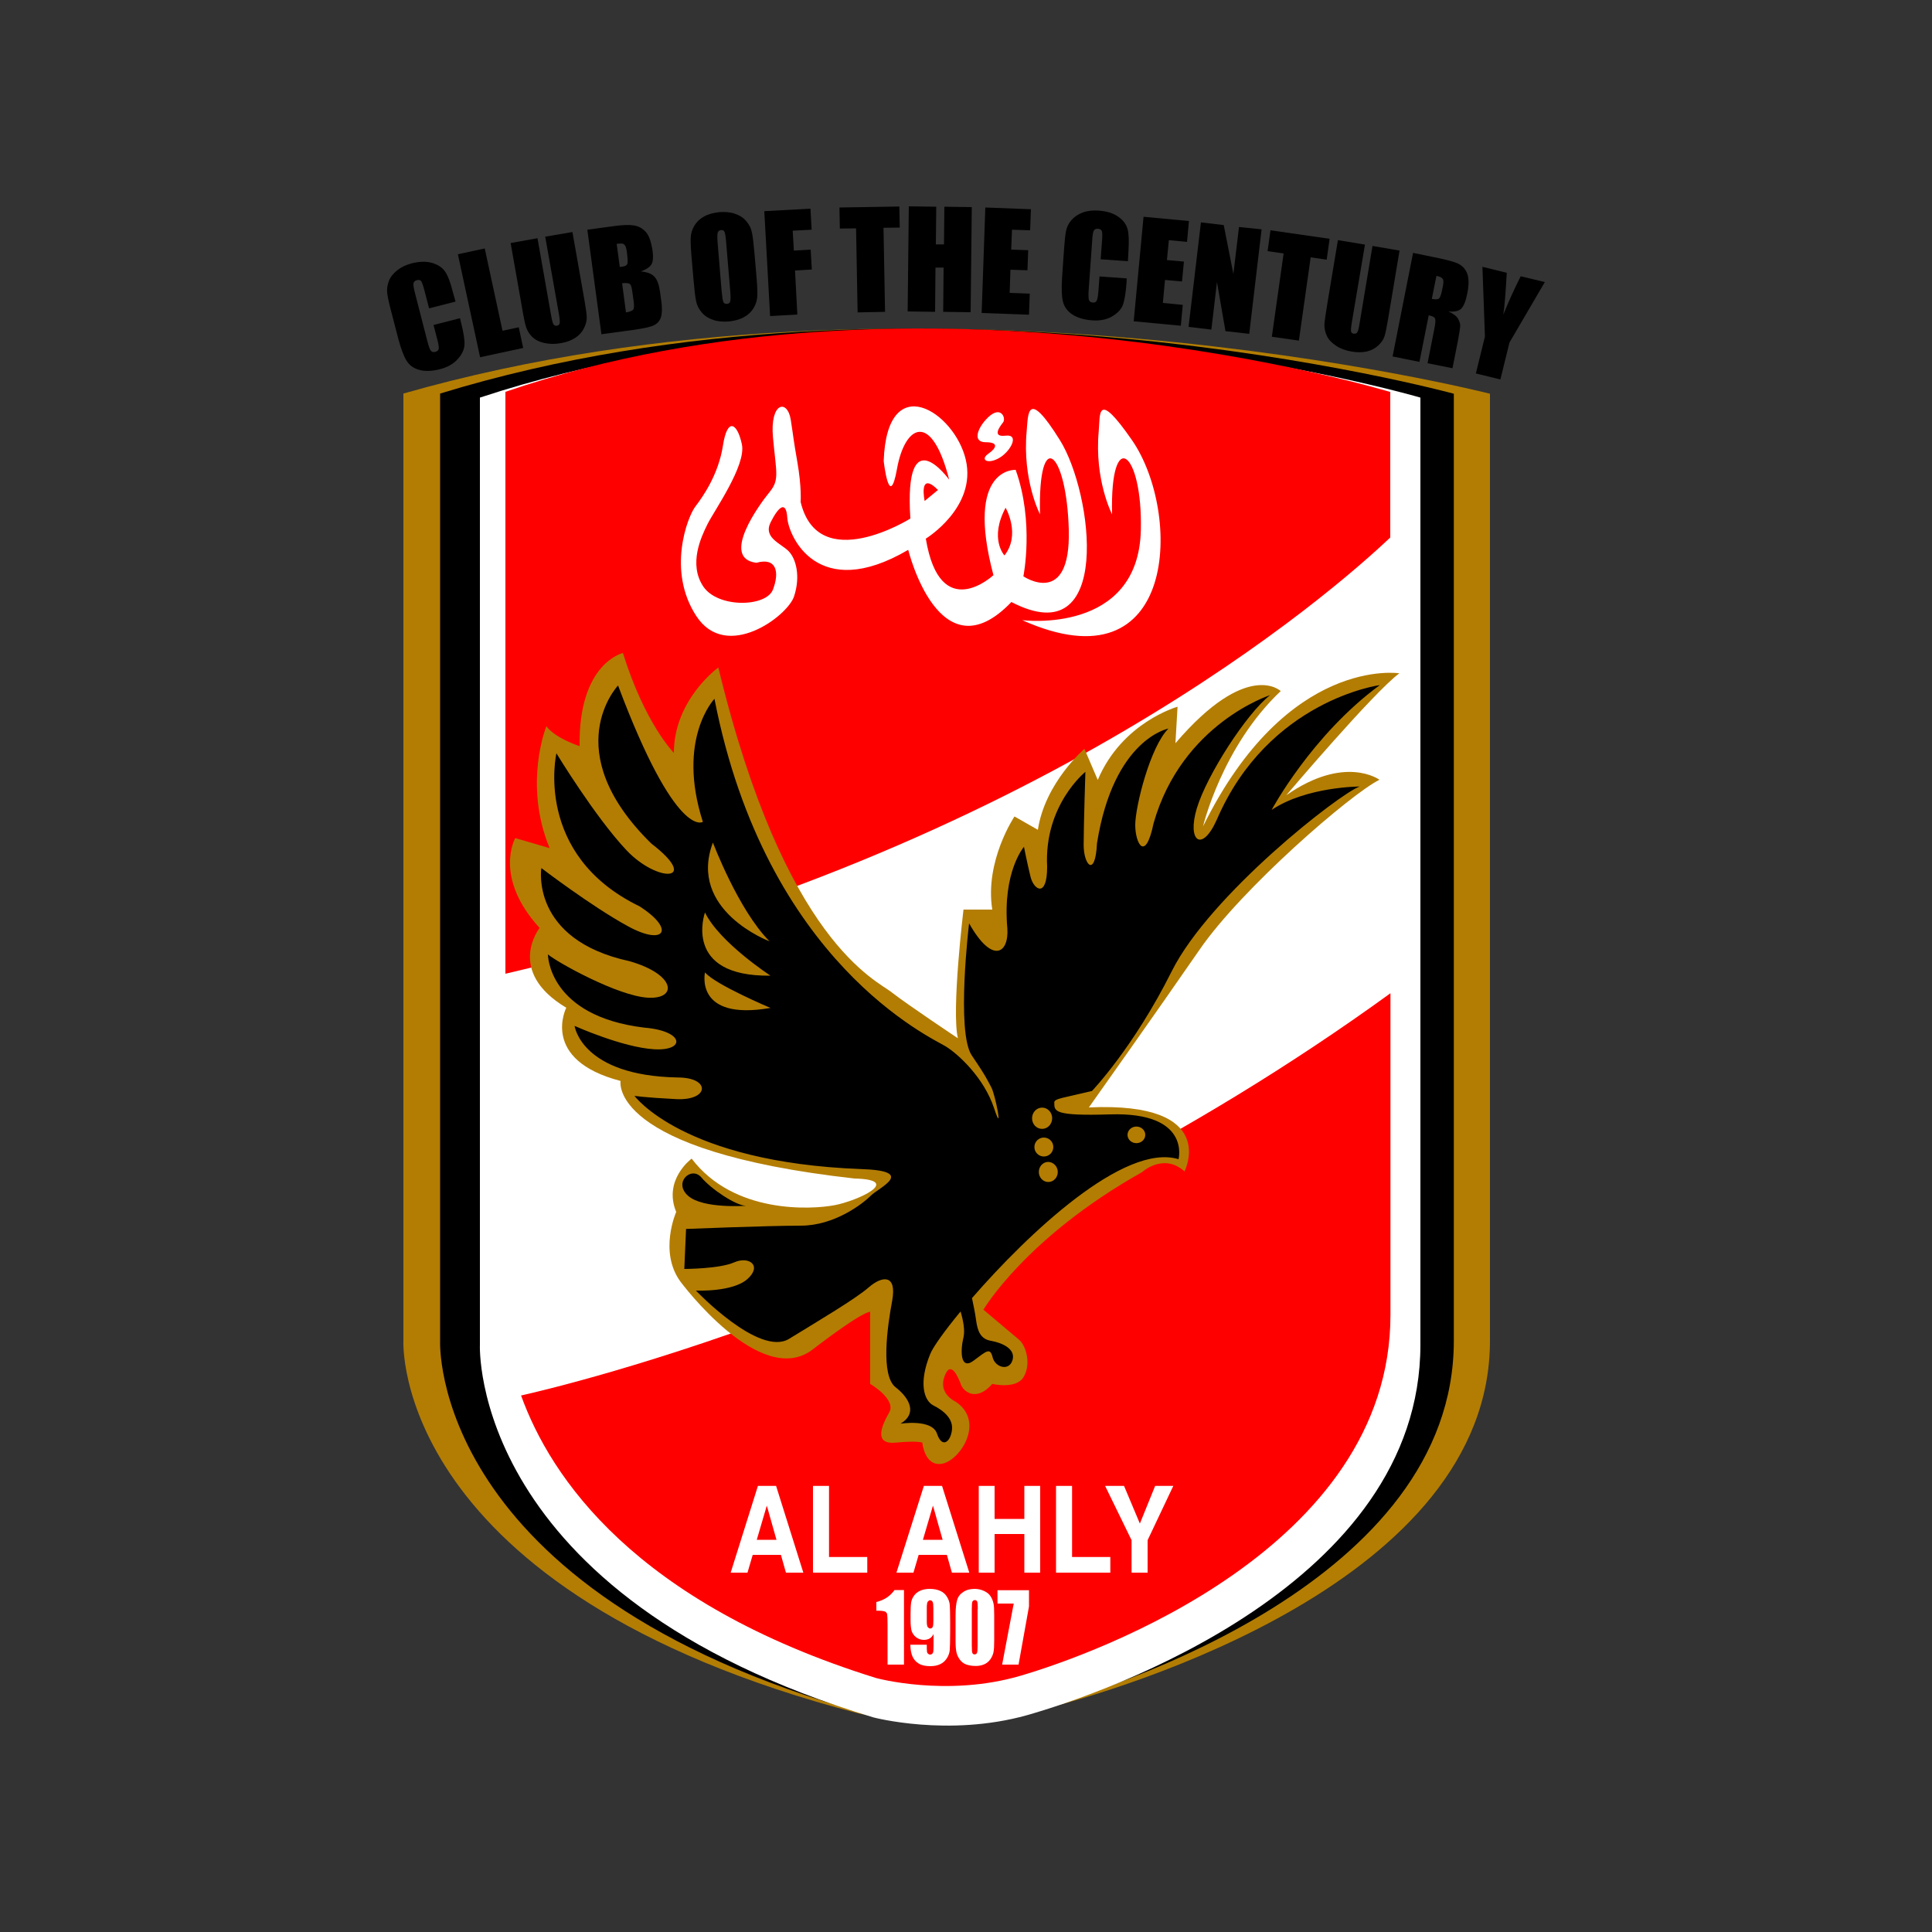 <?xml version="1.0" encoding="utf-8"?>
<!-- Generator: Adobe Illustrator 24.2.0, SVG Export Plug-In . SVG Version: 6.00 Build 0)  -->
<svg version="1.1" id="katman_1" xmlns="http://www.w3.org/2000/svg" xmlns:xlink="http://www.w3.org/1999/xlink" x="0px" y="0px"
	 viewBox="0 0 1000 1000" style="enable-background:new 0 0 1000 1000;" xml:space="preserve">
<rect x="0" y="0" width="1000" height="1000" fill="#333333" stroke="none"/>
<style type="text/css">
	.st0{fill:#B37D03;}
	.st1{fill:#FFFFFF;}
	.st2{fill:#FF0000;}
</style>
<g>
	<g>
		<g>
			<path class="st0" d="M208.8,203.7v490.2c0,0-6.9,129.7,235.3,192.9c0,0,44.8,10.3,91.8-1.1c47.1-11.5,235.3-67.7,235.3-191.7
				s0-490.2,0-490.2S474,127.9,208.8,203.7z"/>
			<path d="M227.8,203.7v490.2c0,0-6.4,129.7,219.5,192.9c0,0,41.8,10.3,85.7-1.1c43.9-11.5,219.5-67.7,219.5-191.7s0-490.2,0-490.2
				S475.1,127.9,227.8,203.7z"/>
			<path class="st1" d="M248.4,205.8V696c0,0-6,129.7,203.6,192.9c0,0,38.7,10.3,79.5-1.1C572.3,876.2,735.2,820,735.2,696
				s0-490.2,0-490.2S477.9,130.1,248.4,205.8z"/>
			<path class="st2" d="M261.6,202.8V504c275.4-63.9,427.6-197,458-225.8c0-45.4,0-75.3,0-75.3S477.6,129,261.6,202.8z M453.3,868.5
				c0,0,36.5,10.1,74.8-1.1c38.3-11.2,191.6-66,191.6-186.8V514.1C509,666.9,287.7,718.3,269.7,722.3
				C285,764.7,328.6,829.6,453.3,868.5z"/>
		</g>
		<g>
			<path class="st0" d="M371.8,345.5c0,0-23,16.6-23,44.2c0,0-14.9-14.9-26.4-51.7c0,0-23,5.2-22.4,48.2c0,0-12.6-4-17.2-10.3
				c0,0-12.1,29.8,1.7,63.1l-17.8-5.2c0,0-11.5,20.1,12.6,46.5c0,0-17.8,22.4,13.8,41.3c0,0-13.8,27,28.1,37.9
				c0,0-6.9,36.2,121.1,50.5c25.3,0.6,1.7,11.5-10.3,13.8c-12.1,2.3-52.2,4.6-74-24.1c0,0-14.9,10.9-8,27.6c0,0-9.2,20.7,2.3,36.2
				c0,0,41.3,55.7,68.3,35c27-20.7,29.8-19.5,29.8-19.5v37.3c0,0,13.8,8,9.8,14.9c-4,6.9-8,16.6,3.4,15.5c11.5-1.1,13.8,0,13.8,0
				s1.1,12.6,10.3,10.9c9.2-1.7,22.4-21.8,6.9-32.1c0,0-9.2-4-5.7-13.2c3.4-9.2,7.5,1.7,8.6,4.6c1.1,2.9,7.5,9.2,16.1-0.6
				c0,0,12.1,2.9,16.1-3.4c4-6.3,1.7-16.1-2.3-19.5c-4-3.4-18.4-15.5-18.4-15.5s21.8-37.3,82.1-71.2c0,0,11.1-10.2,22-0.4
				c0,0,18.5-36.2-49.5-33.1c0,0,35.6-50.2,57.4-81.8c21.8-31.6,78.1-80.4,93-87.8c0,0-17.8-13.2-48.2,8c0,0,45.3-53.4,58.5-63.1
				c0,0-58-9.2-101.6,79.2c0,0,9.8-41.3,40.2-70c0,0-17.2-16.6-54.5,27l1.1-18.9c0,0-28.7,8-41.3,37.9l-6.9-16.1
				c0,0-20.4,17.5-24.1,41.9l-12.1-6.9c0,0-15.5,23-11.5,48.2h-14.9c0,0-6.3,52.2-2.9,66.6c0,0-25.8-17.2-33.9-23.5
				C453.9,507.3,406.3,488.4,371.8,345.5z"/>
			<path d="M386.2,624.1c0,0-22.4,1.7-30.1-5.2c-7.7-6.9,1.7-15.5,6.9-9.5C368.1,615.5,381,624.1,386.2,624.1z"/>
		</g>
		<path d="M714.2,354.6c0,0-57.7,7.7-84.4,69.7c-7.7,17.2-15.5,11.2-10.3-6c5.2-17.2,25.8-49.1,37.9-58.5c0,0-45.6,14.6-60.3,66.3
			c-4.3,20.7-9.5,10.3-9.5,0.9s7.7-40.5,17.2-49.9c0,0-28.4,5.2-37,59.4c-0.9,18.1-6.9,11.2-6.9,0.9c0-10.3,0.9-37.9,0.9-37.9
			s-21.5,17.2-19.8,49.1c0,16.4-6.9,12.1-8.6,5.2c-1.7-6.9-3.4-15.5-3.4-15.5s-11.2,12.9-8.6,42.2c0.9,12.9-7.7,18.9-19.8-2.6
			c0,0-6.8,56.3,1.4,68.4c8.1,11.9,8.3,13.3,10.1,16.5c2,3.5,6.5,26.2,1.4,10.7c-5.2-15.5-18.1-27.6-25-31.9
			c-6.9-4.3-93-43-119.7-179.9c0,0-19.8,20.7-6,63.7c0,0-13.8,9.5-43.9-70.6c0,0-31.9,33.6,17.2,81.8c25.8,19.8,3.4,20.7-12.9,3.4
			S288,389.9,288,389.9s-12.1,52.5,43,79.2c18.9,12.1,12.9,20.7-6,10.3c-18.9-10.3-44.8-30.1-44.8-30.1s-6,37,45.6,48.2
			c24.1,6.9,25,19.8,9.5,18.9c-15.5-0.9-46.5-18.1-51.7-22.4c0,0,0,31.9,49.9,37.9c20.7,1.7,21.5,12.1,5.2,11.2
			c-16.4-0.9-41.3-12.1-41.3-12.1s3.4,25.8,53.4,26.7c17.2,0,16.4,12.1-0.9,11.2c-17.2-0.9-21.5-1.7-21.5-1.7s25,34.4,117.1,37.9
			c29.3,0.9,9.5,9.5,5.2,13.8c-4.3,4.3-18.9,15.5-36.2,15.5s-59.4,1.7-59.4,1.7l-0.9,20.7c0,0,18.1,0,25.8-3.4
			c7.7-3.4,14.6,1.7,6.9,8.6c-7.7,6.9-26.7,6-26.7,6s32.7,34.4,48.2,25c15.5-9.5,34.4-20.7,41.3-26.7s14.6-6.9,12.1,6.9
			c-2.6,13.8-6,38.7,1.7,44.8c7.7,6,11.2,13.8,2.6,18.9c0,0,16.4-2.6,18.9,5.2c2.6,7.7,6.9,4.3,7.7-1.7c0.9-6-4.3-10.3-9.5-12.9
			c-5.2-2.6-7.7-12.1-1.7-26.7c1.4-3.5,7.2-11.7,15.7-22c1.2,4.1,2.4,9.6,1.5,13.4c-1.7,6.9-1.7,17.2,5.2,12.1
			c6.9-5.2,8.6-6.9,9.9-1.7c1.3,5.2,8.6,7.3,10.3,1.3c1.7-6-6-9-11.2-9.9c-5.2-0.9-6.9-4.7-7.7-10.8c-0.4-3.1-1.3-7.6-2.1-11.3
			C532,638.6,581.9,591.4,610,600c0,0,6.5-24.5-35.3-23.2c-29.5,0.9-29-1.6-29-6.2c0-2,4.6-2.3,19.5-5.9c0,0,21.5-22.4,41.3-62
			c19.8-39.6,87-92.1,97.3-95.6c0,0-27.6,0-45.6,12.1C658.2,419.2,678.9,380.5,714.2,354.6z M369,436.1c0,0,13.2,35,29.3,51.1
			C398.2,487.2,355.8,471.2,369,436.1z M364.9,503.3c5.2,6.3,33.9,18.4,33.9,18.4C359.2,528.6,364.9,503.3,364.9,503.3z
			 M364.9,472.3c7.5,15.5,33.9,32.7,33.9,32.7C352.9,505.6,364.9,472.3,364.9,472.3z M588.2,583.1c2.5,0,4.6,1.9,4.6,4.3
			c0,2.4-2.1,4.3-4.6,4.3c-2.5,0-4.6-1.9-4.6-4.3C583.6,585,585.7,583.1,588.2,583.1z M547.5,606.6c0,2.9-2.2,5.2-4.9,5.2
			c-2.7,0-4.9-2.3-4.9-5.2c0-2.9,2.2-5.2,4.9-5.2C545.3,601.5,547.5,603.8,547.5,606.6z M540.3,598.6c-2.7,0-4.9-2.2-4.9-4.9
			c0-2.7,2.2-4.9,4.9-4.9c2.7,0,4.9,2.2,4.9,4.9C545.2,596.4,543,598.6,540.3,598.6z M544.6,578.8c0,3-2.3,5.5-5.2,5.5
			c-2.9,0-5.2-2.4-5.2-5.5c0-3,2.3-5.5,5.2-5.5C542.3,573.3,544.6,575.8,544.6,578.8z"/>
		<path class="st1" d="M548.6,227.8c-17.2-27.6-16.4-13.2-17.2-4.6c-2.3,25.3,6.9,43,6.9,43c-1.1-45.9,13.8-32.7,14.9,8
			c1.1,40.8-23.5,24.1-23.5,24.1s5.7-28.1-4-55.1c0,0-26.4-1.7-11.5,54.5c0,0-27.6,25.8-35-18.9c0,0,26.4-16.1,20.7-40.8
			c-5.7-24.7-40.8-47.6-42.5,0.6c0,0,2.9,26.4,6.9,4c4-22.4,17.8-30.4,27,5.7c0,0-23.5-32.7-20.1,20.1c0,0-47.6,29.8-56.8-8.6
			c0,0,0.6-7.5-1.7-20.7c-2.3-13.2-1.7-10.9-3.4-21.8c-1.7-10.9-10.9-9.2-9.2,9.2s3.4,21.8-1.7,28.1c-5.2,6.3-25.8,34.4-6.9,36.7
			c10.3-2.9,12.1,4.6,8.6,13.8c-3.4,9.2-28.7,9.8-36.2-1.7c-7.5-11.5-1.1-25.3,2.3-32.1c3.4-6.9,20.1-30.4,17.8-41.3
			c-2.3-10.9-7.5-14.4-9.8,0.6c-2.3,14.9-10.3,26.4-14.3,31.6c-4,5.2-14.9,33.3,0.6,56.8c15.5,23.5,47.1,0,50.5-10.3
			c3.4-10.3,1.1-19.5-2.9-23.5c-4-4-13.2-6.9-9.2-14.9c4-8,8-11.5,8.6-2.3s15.5,44.2,62.6,16.6c0,0,16.1,66,53.4,27
			C576.2,339.1,565.8,255.3,548.6,227.8z M485.5,253.6l-6.9,5.7C478.6,259.4,475.2,243.3,485.5,253.6z M519.9,287.5
			c0,0-8-8.6,0.6-24.7C520.5,262.8,528.5,276.6,519.9,287.5z M585.9,227.8c-18.5-26.7-16.4-13.2-17.2-4.6c-2.3,25.3,6.9,43,6.9,43
			c-1.1-45.9,15.8-32.7,14.9,8c-1.1,54.5-61.4,46.8-61.4,46.8C610,357.2,611.8,265.1,585.9,227.8z"/>
		<path class="st1" d="M510.2,217.3c-4.2,4.6-6.9,11.6,0,11.6c6.9,0,5.6,3,1.3,6s-0.4,5.6,5.6,2.2c6-3.4,10.8-12.5,3.4-11.6
			c-7.3,0.9-3-4.7-1.3-6.9C520.9,216.5,517.9,208.7,510.2,217.3z"/>
		<g>
			<path class="st1" d="M392.3,769.1h9.4l14.1,44.9h-9l-2.6-9.2h-14.6l-2.7,9.2h-8.7L392.3,769.1z M391.7,797h10.2l-5-17.7
				L391.7,797z"/>
			<path class="st1" d="M420.8,769.1h8.3v36.8h19.8v8.1h-28.1V769.1z"/>
			<path class="st1" d="M478.2,769.1h9.4l14.1,44.9h-9l-2.6-9.2h-14.6l-2.7,9.2H464L478.2,769.1z M477.7,797h10.2l-5-17.7L477.7,797
				z"/>
			<path class="st1" d="M506.6,814v-44.9h8.2v17.1h15.4v-17.1h8.2V814h-8.2v-20h-15.4v20H506.6z"/>
			<path class="st1" d="M546.6,769.1h8.3v36.8h19.8v8.1h-28.1V769.1z"/>
			<path class="st1" d="M597.9,769.1h9.4L594,797.2V814h-8.3v-16.8l-13.7-28.1h9.8l8.2,19.5L597.9,769.1z"/>
		</g>
		<g>
			<path class="st1" d="M467.9,823.1v38.5h-8.5v-20.6c0-3-0.1-4.8-0.2-5.4c-0.1-0.6-0.5-1.1-1-1.4c-0.6-0.3-1.8-0.5-3.8-0.5h-0.8
				v-4.5c4.1-1,7.2-3.1,9.4-6.2H467.9z"/>
			<path class="st1" d="M471.2,851.3h8.5c0,1.8,0,2.9,0.1,3.4c0,0.5,0.2,0.9,0.5,1.2c0.3,0.3,0.7,0.5,1.2,0.5c0.4,0,0.8-0.2,1.1-0.5
				c0.3-0.3,0.4-0.7,0.5-1.2c0-0.5,0.1-1.4,0.1-2.9v-6.1c-0.4,1-1.1,1.8-1.9,2.3c-0.8,0.5-1.9,0.8-3.1,0.8c-1.6,0-2.9-0.5-4.1-1.4
				c-1.2-1-1.9-2.1-2.3-3.4c-0.3-1.3-0.5-3.1-0.5-5.4v-3.1c0-2.7,0.1-4.7,0.3-6c0.2-1.3,0.7-2.5,1.5-3.6c0.8-1.1,1.9-2,3.3-2.6
				c1.4-0.6,3-0.9,4.8-0.9c2.3,0,4.1,0.4,5.6,1.1c1.5,0.7,2.6,1.7,3.4,3.1c0.8,1.3,1.3,2.7,1.4,4.2c0.1,1.5,0.2,4.3,0.2,8.6v5.3
				c0,4.6-0.1,7.6-0.2,9.2c-0.1,1.5-0.6,3-1.5,4.4c-0.9,1.4-2,2.4-3.5,3.1c-1.5,0.7-3.2,1-5.1,1c-2.4,0-4.4-0.4-5.9-1.3
				c-1.5-0.9-2.6-2.1-3.3-3.7C471.6,855.7,471.2,853.7,471.2,851.3z M479.7,839.3c0,1.6,0.2,2.6,0.6,3c0.4,0.4,0.8,0.6,1.1,0.6
				c0.6,0,1-0.2,1.3-0.7c0.3-0.5,0.4-1.4,0.4-2.8v-7c0-1.7-0.1-2.8-0.4-3.3c-0.3-0.5-0.7-0.8-1.3-0.8c-0.4,0-0.7,0.2-1.1,0.6
				c-0.4,0.4-0.6,1.5-0.6,3.3V839.3z"/>
			<path class="st1" d="M514.6,836.1v12.8c0,2.9-0.1,5-0.4,6.4c-0.3,1.3-0.9,2.6-1.7,3.7c-0.9,1.2-2,2-3.2,2.5
				c-1.2,0.5-2.6,0.8-4.2,0.8c-2,0-3.7-0.3-5.1-0.8c-1.3-0.5-2.4-1.4-3.2-2.5c-0.8-1.1-1.4-2.3-1.7-3.6c-0.3-1.2-0.5-3.2-0.5-5.9
				v-13.4c0-3.5,0.3-6.2,0.8-7.9c0.5-1.8,1.6-3.2,3.2-4.2c1.6-1.1,3.6-1.6,5.8-1.6c1.9,0,3.5,0.4,5,1.1c1.5,0.7,2.6,1.6,3.3,2.7
				c0.7,1.1,1.2,2.3,1.5,3.6C514.5,831,514.6,833.2,514.6,836.1z M506.1,832.8c0-2-0.1-3.3-0.3-3.8c-0.2-0.5-0.6-0.8-1.2-0.8
				c-0.6,0-1,0.3-1.3,0.8c-0.2,0.5-0.3,1.8-0.3,3.8v18.8c0,2.2,0.1,3.6,0.3,4c0.2,0.5,0.6,0.7,1.2,0.7c0.6,0,1-0.3,1.2-0.8
				c0.2-0.5,0.3-1.7,0.3-3.6V832.8z"/>
			<path class="st1" d="M532.6,823.1v8.4l-5.4,30.1h-8.5l6-31.6h-8.4v-6.9H532.6z"/>
		</g>
	</g>
	<g>
		<path d="M235.8,156.1l-13.7,3.5l-2.4-9.2c-0.7-2.7-1.3-4.3-1.7-4.9c-0.5-0.6-1.2-0.7-2.2-0.5c-1.1,0.3-1.7,0.9-1.8,1.8
			c-0.1,0.9,0.2,2.7,0.9,5.3l6.3,24.5c0.7,2.6,1.2,4.2,1.8,4.9c0.5,0.7,1.3,0.9,2.4,0.6c1-0.3,1.6-0.8,1.7-1.7
			c0.1-0.9-0.2-2.7-1-5.6l-1.7-6.6l13.7-3.5l0.5,2.1c1.4,5.5,2,9.4,1.8,11.9c-0.2,2.5-1.4,4.9-3.6,7.3c-2.2,2.4-5.2,4.1-9.1,5.1
			c-4,1-7.5,1.2-10.5,0.4c-3-0.8-5.2-2.3-6.7-4.7c-1.5-2.4-2.9-6.1-4.3-11.3l-4-15.4c-1-3.8-1.6-6.7-1.8-8.6c-0.2-2,0.1-4,0.9-6.1
			c0.8-2.1,2.3-3.9,4.3-5.5c2-1.6,4.5-2.8,7.5-3.6c4-1,7.6-1.1,10.6-0.2c3,0.9,5.3,2.4,6.7,4.5c1.4,2.1,2.8,5.6,4,10.6L235.8,156.1z
			"/>
		<path d="M250.9,128.6l9.2,42.6l8.4-1.8l2.3,10.7l-22.3,4.8L237,131.6L250.9,128.6z"/>
		<path d="M296.3,120.1l6.3,35.8c0.7,4.1,1.1,6.9,1.1,8.6c0,1.7-0.5,3.5-1.5,5.5c-1,2-2.5,3.6-4.5,4.9c-2,1.3-4.4,2.2-7.3,2.7
			c-3.2,0.6-6.1,0.5-8.8-0.1c-2.6-0.6-4.7-1.7-6.2-3.2c-1.5-1.5-2.5-3.2-3.1-5c-0.6-1.8-1.4-5.8-2.4-11.8l-5.6-31.7l13.9-2.5
			l7.1,40.2c0.4,2.3,0.8,3.8,1.2,4.4c0.4,0.6,0.9,0.8,1.7,0.7c0.9-0.2,1.4-0.6,1.5-1.4c0.1-0.8,0-2.5-0.5-5.2l-7-39.5L296.3,120.1z"
			/>
		<path d="M304,118.9l14-1.9c4.4-0.6,7.8-0.7,10.2-0.3c2.4,0.4,4.4,1.5,6.1,3.4c1.7,1.9,2.8,5.2,3.5,9.9c0.4,3.2,0.2,5.4-0.6,6.8
			c-0.8,1.4-2.6,2.6-5.5,3.7c3.3,0.3,5.7,1.2,7.1,2.8c1.4,1.5,2.3,4.1,2.8,7.6l0.7,5c0.5,3.6,0.4,6.4-0.2,8.3
			c-0.6,1.9-1.8,3.2-3.5,4.1c-1.7,0.9-5.4,1.7-11.1,2.5l-16.2,2.2L304,118.9z M319.2,126.2l1.6,12c0.6-0.1,1.1-0.2,1.4-0.2
			c1.4-0.2,2.2-0.6,2.5-1.4c0.3-0.7,0.2-2.7-0.2-5.9c-0.2-1.7-0.5-2.9-0.9-3.5c-0.4-0.6-0.9-1-1.4-1.1
			C321.7,126,320.7,126.1,319.2,126.2z M322,146.6l2,15.1c2-0.3,3.2-0.8,3.7-1.4s0.6-2,0.3-4.2l-0.7-5c-0.3-2.3-0.7-3.7-1.3-4.1
			C325.4,146.5,324.1,146.4,322,146.6z"/>
		<path d="M391.4,141.4c0.5,5.5,0.7,9.3,0.6,11.6c-0.1,2.3-0.7,4.4-1.9,6.4c-1.2,2-2.9,3.6-5.1,4.8c-2.2,1.2-4.9,1.9-7.9,2.2
			c-2.9,0.2-5.6,0-7.9-0.8c-2.4-0.8-4.4-2-5.9-3.8c-1.6-1.8-2.6-3.8-3-6c-0.5-2.2-0.9-6.1-1.4-11.7l-0.8-9.3
			c-0.5-5.5-0.7-9.3-0.6-11.6c0.1-2.3,0.7-4.4,1.9-6.4c1.2-2,2.9-3.6,5.1-4.8c2.2-1.2,4.9-1.9,7.9-2.2c2.9-0.2,5.6,0,7.9,0.8
			c2.4,0.8,4.4,2,5.9,3.8c1.6,1.8,2.6,3.8,3,6c0.5,2.2,0.9,6.1,1.4,11.7L391.4,141.4z M375.8,124.8c-0.2-2.5-0.5-4.1-0.8-4.8
			c-0.3-0.7-0.9-1-1.8-0.9c-0.7,0.1-1.3,0.4-1.6,1c-0.3,0.6-0.4,2.3-0.2,5.1l2.1,25.3c0.3,3.2,0.6,5.1,0.9,5.8c0.3,0.7,0.9,1,1.9,1
			c1-0.1,1.5-0.6,1.7-1.4c0.2-0.9,0.2-2.9-0.1-6.1L375.8,124.8z"/>
		<path d="M395.6,109.3l23.9-1.3l0.6,10.9l-9.8,0.5l0.6,10.3l8.7-0.5l0.6,10.3l-8.7,0.5l1.2,22.8l-14.1,0.8L395.6,109.3z"/>
		<path d="M465.5,106.9l0.2,10.9l-8.4,0.1l0.8,43.5l-14.2,0.3l-0.8-43.5l-8.4,0.1l-0.2-10.9L465.5,106.9z"/>
		<path d="M503,107.2l-0.6,54.4l-14.2-0.2l0.2-22.9l-4.2,0l-0.2,22.9l-14.2-0.2l0.6-54.4l14.2,0.2l-0.2,19.5l4.2,0l0.2-19.5
			L503,107.2z"/>
		<path d="M510,107.4l23.6,0.9l-0.4,10.9l-9.4-0.3l-0.4,10.3l8.8,0.3l-0.4,10.4l-8.8-0.3l-0.4,12l10.4,0.4l-0.4,10.9l-24.5-0.9
			L510,107.4z"/>
		<path d="M583.8,135.2l-14.1-1l0.7-9.4c0.2-2.7,0.2-4.5-0.1-5.2c-0.3-0.7-0.9-1.1-1.9-1.2c-1.2-0.1-1.9,0.3-2.3,1.1
			c-0.4,0.8-0.7,2.6-0.8,5.3l-1.8,25.2c-0.2,2.6-0.1,4.4,0.1,5.2c0.3,0.8,0.9,1.3,2,1.4c1.1,0.1,1.8-0.3,2.1-1.1
			c0.4-0.8,0.7-2.7,0.9-5.6l0.5-6.8l14.1,1l-0.1,2.1c-0.4,5.6-1.1,9.6-2,11.9c-1,2.3-2.9,4.2-5.7,5.8c-2.8,1.6-6.3,2.2-10.2,1.9
			c-4.1-0.3-7.5-1.3-10.1-3c-2.6-1.7-4.2-3.9-4.9-6.6c-0.7-2.7-0.8-6.7-0.5-12.1l1.1-15.9c0.3-3.9,0.6-6.8,1-8.8
			c0.4-1.9,1.3-3.8,2.8-5.5c1.5-1.7,3.4-3,5.8-3.9c2.4-0.9,5.2-1.2,8.2-1c4.2,0.3,7.5,1.3,10.1,3.1c2.6,1.8,4.2,3.9,4.9,6.4
			c0.7,2.5,0.8,6.2,0.5,11.3L583.8,135.2z"/>
		<path d="M591.9,112.2l23.5,2.2l-1,10.8l-9.4-0.9l-1,10.3l8.8,0.8l-1,10.3l-8.8-0.8l-1.1,11.9l10.3,1l-1,10.8l-24.4-2.3
			L591.9,112.2z"/>
		<path d="M653,118.7l-6.4,54.1l-12.3-1.4l-4.4-25.4l-2.9,24.6l-11.8-1.4l6.4-54.1l11.8,1.4l5,25.3l2.9-24.3L653,118.7z"/>
		<path d="M688.2,123.6l-1.5,10.8l-8.3-1.2l-6.1,43.1l-14-2l6.1-43.1l-8.3-1.2l1.5-10.8L688.2,123.6z"/>
		<path d="M724.4,129.7l-6,35.9c-0.7,4.1-1.3,6.9-1.8,8.5c-0.5,1.6-1.6,3.2-3.2,4.7c-1.6,1.5-3.5,2.5-5.8,3.1
			c-2.3,0.5-4.9,0.6-7.8,0.1c-3.2-0.5-5.9-1.5-8.2-3c-2.3-1.5-3.9-3.2-4.8-5.1c-0.9-1.9-1.3-3.8-1.3-5.8c0.1-1.9,0.7-5.9,1.7-12
			l5.3-31.8l14,2.3l-6.8,40.3c-0.4,2.3-0.5,3.9-0.4,4.6c0.1,0.7,0.6,1.1,1.4,1.2c0.9,0.1,1.5-0.1,1.9-0.8c0.4-0.7,0.8-2.4,1.2-5
			l6.6-39.6L724.4,129.7z"/>
		<path d="M731.4,130.9l9.8,2c6.6,1.3,10.9,2.4,13.2,3.4c2.2,1,3.9,2.6,4.9,5c1,2.4,1.1,5.8,0.2,10.4c-0.8,4.2-1.9,6.8-3.2,8.1
			c-1.3,1.2-3.5,1.7-6.6,1.4c2.6,1.2,4.3,2.5,5,3.8c0.7,1.3,1.1,2.5,1.1,3.5c0,1-0.4,3.7-1.2,8l-2.8,14.1l-12.9-2.6l3.5-17.7
			c0.6-2.9,0.7-4.7,0.4-5.4c-0.3-0.8-1.4-1.3-3.3-1.7l-4.8,24.1l-13.9-2.8L731.4,130.9z M743.5,142.8l-2.4,11.9
			c1.6,0.3,2.7,0.3,3.4,0c0.7-0.3,1.3-1.6,1.8-4l0.6-2.9c0.3-1.7,0.3-2.9-0.2-3.5C746.2,143.6,745.1,143.1,743.5,142.8z"/>
		<path d="M799.6,146l-18.3,31.3l-4.7,19.1l-12.7-3.1l4.7-19.1l-1.3-36.1l12.6,3.1c-0.6,10.8-1.2,18-1.8,21.7
			c2.2-5.5,5.1-12.1,9-19.9L799.6,146z"/>
	</g>
</g>
</svg>
